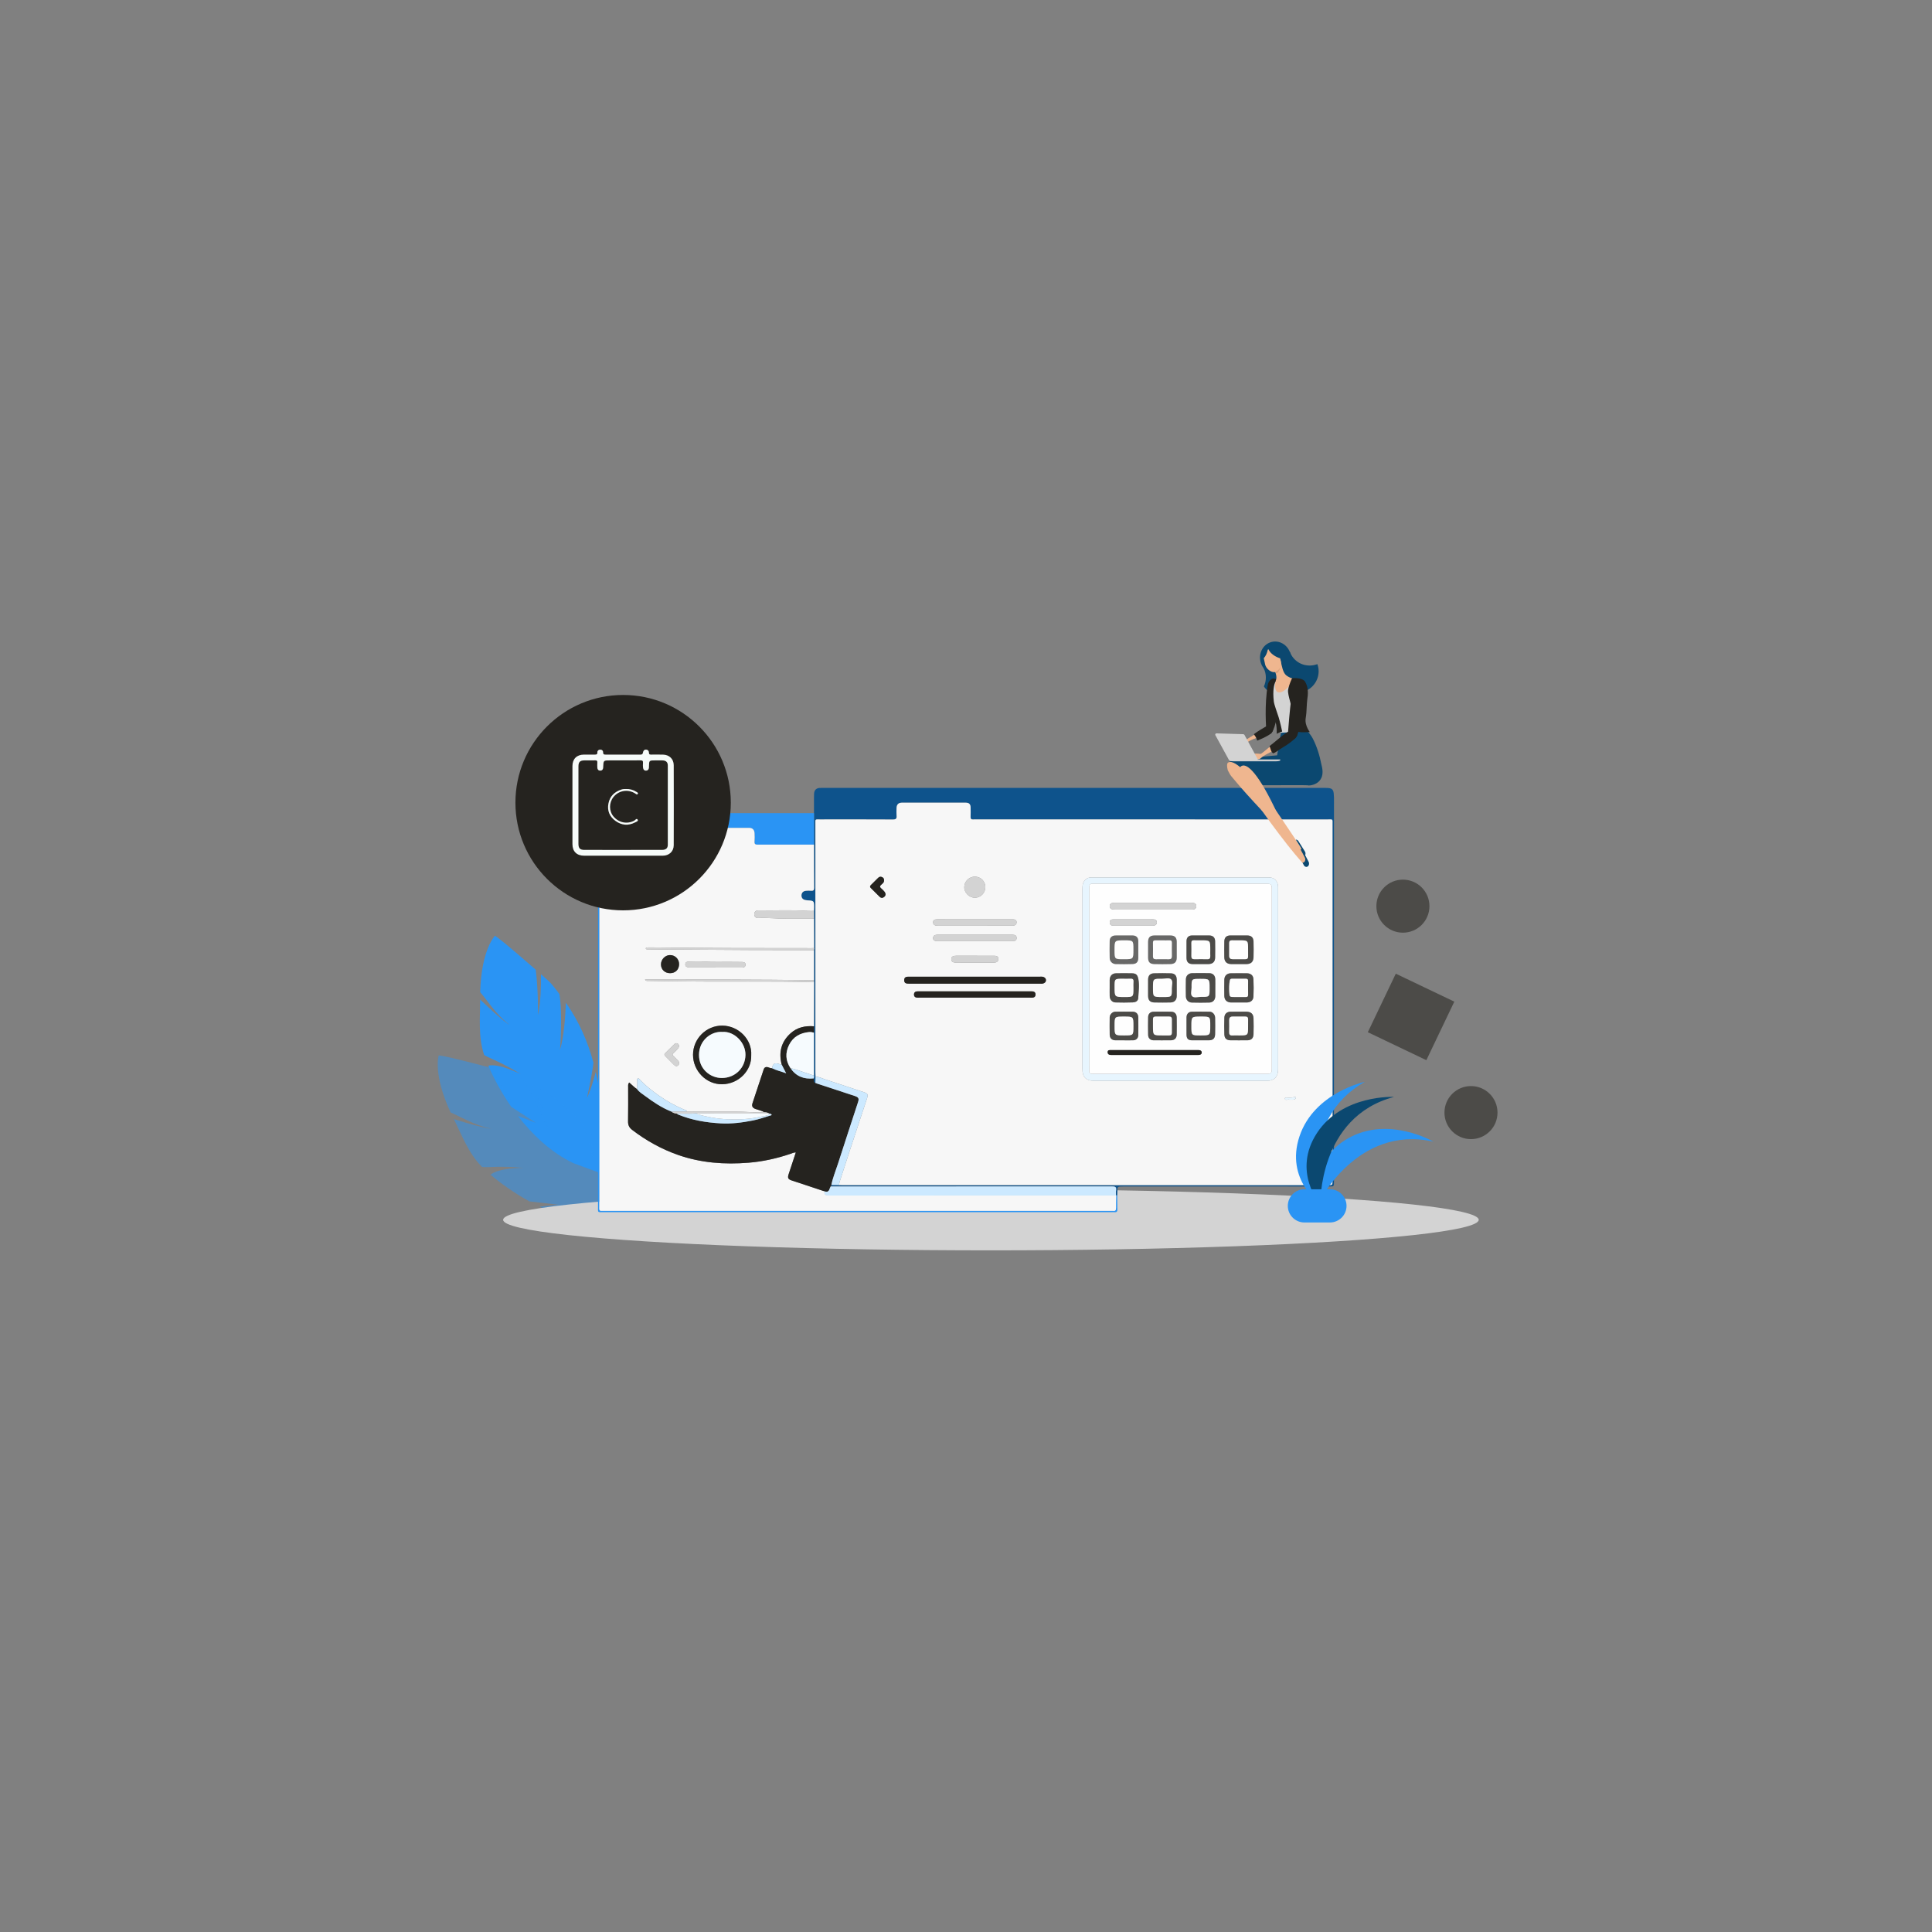 <svg xmlns="http://www.w3.org/2000/svg" xmlns:xlink="http://www.w3.org/1999/xlink" version="1.1" id="Layer_1" x="0px" y="0px" viewBox="0 0 1080 1080" enable-background="new 0 0 1080 1080" xml:space="preserve" width="1080" height="1080">
<rect x="0" y="0" width="1080" height="1080" fill="#808080" stroke="none"/>
<g xmlns="http://www.w3.org/2000/svg">
	<g>
		<path fill="#2A94F4" d="M289.544,623.859c8.076,10.468,18.422,20.356,30.951,26.352l16.54,6.076l2.182-13.547    c-1.672-15.888-3.085-30.187-6.188-43.575c-1.322,5.164-2.994,10.599-4.928,14.53c0,0,2.362-9.798,3.657-19.597    c-3.163-11.684-7.857-22.719-15.437-33.578c-0.241,6.719-0.982,18.831-3.26,26.363c0,0,1.548-19.77-0.355-31.246    c-4.679-5.97-3.516-5.073-10.309-11.059c0.07,6.901-0.161,16.409-1.65,22.817c0,0,0.207-14.105-1.286-25.35    c-4.765-4.012-16.852-14.885-22.762-18.973c0,0-7.628,7.625-8.269,31.541c4.173,4.871,8.309,11.832,16.306,18.304    c0,0-3.703-2.124-16.347-14.188c0.089,9.61-1.222,20.837,2.267,31.03c3.994,2.414,8.374,3.308,20.543,10.732    c0,0-12.298-6.268-18.241-4.754c2.889,6.688,7.189,14.865,12.847,23.014l13.655,8.843L289.544,623.859z"/>
	</g>
</g>
<g xmlns="http://www.w3.org/2000/svg" opacity="0.51">
	<g>
		<path fill="#2A94F4" d="M301.587,674.5c11.888,5.786,25.551,10.043,39.44,9.844l17.517-1.911l-4.069-13.105    c-8.561-13.488-16.184-25.667-24.917-36.28c1.112,5.214,2.031,10.825,2.046,15.206c0,0-2.24-9.826-5.437-19.179    c-8.028-9.059-17.139-16.857-28.756-23.214c2.771,6.125,7.492,17.304,8.801,25.064c0,0-7.403-18.397-14.21-27.83    c-6.846-3.267-5.405-2.981-14.151-5.323c3.131,6.151,7.151,14.77,8.666,21.172c0,0-6.086-12.726-12.422-22.135    c-6.052-1.475-21.713-5.84-28.824-6.875c0,0-3.442,10.221,6.617,31.929c5.903,2.507,12.703,6.905,22.744,9.146    c0,0-4.261-0.256-20.95-5.441c4.352,8.569,8.17,19.208,15.827,26.787c4.65,0.386,8.972-0.76,23.173,0.48    c0,0-13.803-0.147-18.452,3.852c5.561,4.707,13.049,10.119,21.74,14.903l16.163,1.85L301.587,674.5z"/>
	</g>
</g>
<rect xmlns="http://www.w3.org/2000/svg" x="771.289" y="550.34" transform="matrix(0.902 0.431 -0.431 0.902 321.748 -284.539)" opacity="0.57" fill="#25231f" width="36.27" height="36.27"/>
<circle xmlns="http://www.w3.org/2000/svg" opacity="0.57" fill="#25231f" cx="822.287" cy="621.95" r="14.829"/>
<circle xmlns="http://www.w3.org/2000/svg" opacity="0.57" fill="#25231f" cx="784.236" cy="506.546" r="14.829"/>
<ellipse xmlns="http://www.w3.org/2000/svg" fill="#D3D3D3" cx="553.936" cy="681.884" rx="272.681" ry="17.074"/>
<g xmlns="http://www.w3.org/2000/svg">
	<path fill="#0E538C" d="M455.023,454.539c0-2.859,0-5.719-0.001-8.578c0.016-0.78,0.007-1.562,0.054-2.341   c0.119-1.974,1.249-3.079,3.214-3.164c0.39-0.017,0.781-0.005,1.171-0.005c93.921,0,187.843,0,281.764,0.001   c3.515,0,4.354,0.835,4.409,4.344c0.006,0.389,0.053,0.777,0.081,1.166c-0.006,24.158-0.016,48.315-0.018,72.473   c-0.003,47.404-0.001,94.808-0.001,142.213c0,2.604-0.001,2.602-2.666,2.602c-38.418-0.001-76.836-0.002-115.255-0.002   c-3.152,0-3.15,0.001-3.167,3.239c-0.003,0.585-0.036,1.171-0.055,1.756c-0.213-0.005-0.426-0.011-0.64-0.016   c0,0-0.095,0.038-0.095,0.038c0.005-0.911-0.13-1.849,0.041-2.727c0.409-2.09-0.543-2.337-2.376-2.336   c-52.38,0.049-104.76,0.039-157.14,0.039c0.132-0.278,0.264-0.555,0.396-0.833c1.448,0.014,2.896,0.028,4.344,0.042   c0.651,0.013,1.301,0.037,1.952,0.037c90.429,0.002,180.858,0.002,271.286,0.001c2.566,0,2.567-0.002,2.567-2.681   c0-66.34,0.002-132.681-0.004-199.021c0-3.082,0.351-2.704-2.699-2.705c-65.494-0.007-130.988-0.005-196.482-0.005   c-0.521,0-1.047-0.047-1.561,0.009c-1.167,0.128-1.644-0.297-1.58-1.524c0.089-1.688,0.04-3.384,0.016-5.077   c-0.027-1.906-0.804-2.766-2.711-2.771c-11.914-0.026-23.828-0.025-35.742,0c-1.878,0.004-2.854,1.017-2.935,2.915   c-0.06,1.43-0.122,2.875,0.014,4.294c0.161,1.679-0.34,2.208-2.119,2.198c-13.541-0.081-27.083-0.051-40.624-0.039   c-2.976,0.003-2.639-0.354-2.64,2.554c-0.007,46.289-0.005,92.577,0,138.866c0,0.779,0.066,1.558,0.1,2.336   c-0.035,1.173-0.07,2.346-0.105,3.518c-1.486-0.369-0.489-1.748-1.019-2.505c0.35-0.563,0.206-1.182,0.2-1.785   c-0.001-7.928-0.002-15.855-0.004-23.783c0.006-1.194,0.012-2.389,0.018-3.583c0.019-8.219,0.038-16.439,0.057-24.658   c-0.012-0.368-0.024-0.737-0.035-1.105c0-5.602,0-11.204,0-16.806c-0.106-0.39,0.404-0.75,0.058-1.152   c-0.019-5.477-0.038-10.953-0.057-16.43c-0.011-1.445-0.023-2.891-0.034-4.336c0.021-0.584,0.058-1.167,0.061-1.751   c0.022-3.919,0.019-3.917-3.796-4.176c-0.322-0.022-0.641-0.086-0.961-0.137c-1.518-0.245-2.345-1.195-2.287-2.673   c0.062-1.59,1.102-2.433,2.661-2.55c0.904-0.068,1.824-0.082,2.725-0.001c1.24,0.112,1.698-0.29,1.686-1.611   c-0.069-8.052-0.056-16.105-0.07-24.157C455.024,466.282,455.023,460.41,455.023,454.539z"/>
	<path fill="#2A94F4" d="M455.023,454.539c0,5.871,0.001,11.743,0.001,17.614c-10.415-0.005-20.831-0.025-31.247,0.004   c-1.274,0.004-2.146-0.071-2.001-1.729c0.136-1.55,0.078-3.124,0.013-4.684c-0.077-1.834-1.125-2.955-2.949-2.961   c-11.913-0.036-23.826-0.035-35.739-0.002c-1.844,0.005-2.655,0.943-2.699,2.849c-0.035,1.496-0.115,3.004,0.02,4.489   c0.152,1.662-0.483,2.06-2.082,2.053c-13.475-0.06-26.95-0.04-40.426-0.03c-3.172,0.002-2.859-0.355-2.859,2.773   c-0.005,66.335-0.005,132.67,0.001,199.005c0,3.271-0.374,2.916,2.917,2.916c94.327,0.005,188.654,0.004,282.981,0.004   c0.456,0,0.916-0.044,1.366,0.008c1.239,0.143,1.551-0.456,1.531-1.598c-0.041-2.341,0.034-4.683,0.06-7.025   c0.213,0.005,0.427,0.011,0.64,0.016c0.015,2.604-0.015,5.209,0.065,7.812c0.036,1.189-0.371,1.693-1.568,1.565   c-0.515-0.055-1.041-0.009-1.562-0.009c-94.808,0-189.615,0.001-284.423-0.003c-3.128,0-2.767,0.287-2.767-2.876   c-0.005-66.417-0.004-132.835-0.004-199.252c0-5.779-0.004-11.558,0.002-17.338c0.003-2.476,1.055-3.568,3.521-3.579   c5.079-0.022,10.158-0.006,15.237-0.006C387.043,454.549,421.033,454.544,455.023,454.539z M343.148,466.286   c1.468-0.019,2.746-1.256,2.78-2.69c0.033-1.399-1.319-2.806-2.679-2.785c-1.347,0.021-2.708,1.403-2.71,2.751   C340.536,465.19,341.605,466.306,343.148,466.286z M361.284,463.594c-0.051-1.418-1.427-2.8-2.769-2.782   c-1.354,0.017-2.777,1.507-2.709,2.835c0.07,1.369,1.496,2.663,2.911,2.64C359.969,466.267,361.329,464.841,361.284,463.594z    M353.488,463.593c0.01-1.362-1.394-2.799-2.687-2.749c-1.547,0.059-2.449,1.14-2.475,2.866c-0.026,1.736,1.016,2.431,2.52,2.556   C352.37,466.392,353.475,465.203,353.488,463.593z"/>
	<path fill="#F7F7F7" d="M455.924,601.835c-0.035-0.779-0.101-1.558-0.101-2.336c-0.005-46.289-0.007-92.577,0-138.866   c0-2.907-0.337-2.551,2.64-2.554c13.542-0.012,27.083-0.042,40.624,0.039c1.778,0.011,2.28-0.518,2.119-2.198   c-0.136-1.419-0.074-2.864-0.014-4.294c0.08-1.898,1.057-2.911,2.935-2.915c11.914-0.026,23.828-0.026,35.742,0   c1.907,0.004,2.684,0.864,2.711,2.771c0.024,1.692,0.072,3.389-0.016,5.077c-0.064,1.227,0.413,1.652,1.58,1.524   c0.515-0.057,1.041-0.009,1.561-0.009c65.494,0,130.988-0.002,196.482,0.005c3.049,0,2.699-0.377,2.699,2.705   c0.006,66.34,0.005,132.681,0.004,199.021c0,2.679-0.001,2.681-2.567,2.681c-90.429,0-180.858,0-271.286-0.001   c-0.651,0-1.301-0.024-1.951-0.038c-0.041-0.727,0.147-1.404,0.371-2.091c1.871-5.725,3.703-11.463,5.582-17.186   c3.197-9.732,6.422-19.454,9.631-29.182c0.709-2.148,0.421-2.727-1.744-3.447c-7.261-2.414-14.522-4.831-21.792-7.217   C459.418,602.762,457.782,601.903,455.924,601.835z M714.454,547.217c0-1.237,0-2.473,0-3.71c0-15.882,0.004-31.764-0.003-47.646   c-0.001-3.147-2.013-5.357-4.89-5.357c-33.196-0.006-66.392-0.004-99.588-0.006c-0.782,0-1.474,0.111-2.212,0.528   c-2.357,1.329-2.687,3.521-2.688,5.853c-0.012,33.587-0.009,67.173-0.008,100.76c0,4.44,2.104,6.547,6.599,6.548   c32.22,0.007,64.44,0.007,96.659,0c3.906-0.001,6.131-2.274,6.131-6.198C714.455,581.064,714.454,564.14,714.454,547.217z    M545.069,545.979c-12.229,0-24.459-0.006-36.688,0.008c-1.368,0.002-2.922-0.085-2.928,1.938   c-0.006,2.026,1.546,1.895,2.917,1.955c0.195,0.009,0.39,0.001,0.585,0.001c24.134,0,48.267,0,72.401-0.001   c0.52,0,1.063,0.078,1.556-0.042c1.021-0.248,1.831-0.878,1.775-1.998c-0.05-0.995-0.806-1.607-1.763-1.819   c-0.497-0.11-1.036-0.042-1.556-0.042C569.267,545.979,557.168,545.979,545.069,545.979z M545.094,554.182   c-10.408,0-20.817,0-31.225,0.001c-0.52,0-1.051-0.047-1.557,0.043c-0.868,0.153-1.359,0.708-1.396,1.614   c-0.04,0.988,0.428,1.629,1.391,1.814c0.503,0.097,1.037,0.044,1.557,0.044c20.687,0.002,41.373,0.001,62.06,0   c0.52,0,1.053,0.052,1.557-0.043c0.964-0.182,1.433-0.822,1.396-1.809c-0.034-0.905-0.523-1.464-1.39-1.619   c-0.506-0.091-1.037-0.044-1.557-0.044C565.651,554.181,555.372,554.181,545.094,554.182z M544.893,526.088   c7.023,0,14.045-0.009,21.068,0.009c1.239,0.003,2.297-0.253,2.332-1.706c0.038-1.566-1.055-1.864-2.381-1.863   c-13.915,0.013-27.831,0.018-41.746-0.008c-1.344-0.003-2.508,0.386-2.564,1.765c-0.066,1.624,1.237,1.824,2.614,1.817   C531.108,526.069,538,526.088,544.893,526.088z M545.013,513.906c-6.966,0-13.932,0.019-20.898-0.017   c-1.315-0.007-2.524,0.205-2.513,1.721c0.01,1.42,1.134,1.857,2.478,1.855c13.867-0.015,27.734-0.013,41.601-0.002   c1.382,0.001,2.609-0.31,2.596-1.923c-0.013-1.616-1.321-1.643-2.561-1.641C558.814,513.913,551.913,513.906,545.013,513.906z    M550.816,495.927c0.014-3.234-2.524-5.825-5.759-5.878c-3.271-0.054-6.011,2.613-6.028,5.866c-0.016,3.179,2.807,5.957,6.014,5.92   C548.215,501.799,550.801,499.152,550.816,495.927z M544.915,538.08c3.514,0,7.029-0.009,10.543,0.004   c1.373,0.005,2.576-0.341,2.639-1.926c0.068-1.713-1.205-1.875-2.561-1.871c-7.029,0.018-14.057,0.025-21.086-0.006   c-1.394-0.006-2.643,0.313-2.676,1.856c-0.033,1.549,1.204,1.957,2.598,1.949C537.886,538.066,541.401,538.079,544.915,538.08z    M494.189,492.071c0.038-0.796-0.286-1.355-1.015-1.72c-0.876-0.439-1.618-0.308-2.297,0.375c-1.328,1.334-2.642,2.683-4.003,3.983   c-0.653,0.624-0.712,1.106-0.027,1.762c1.64,1.572,3.222,3.203,4.837,4.802c0.932,0.923,1.932,0.749,2.761-0.059   c0.806-0.786,0.727-1.797,0.066-2.649c-0.553-0.713-1.214-1.359-1.906-1.943c-0.845-0.714-0.856-1.277-0.019-2.028   C493.336,493.923,494.279,493.304,494.189,492.071z M720.9,614.772c1.041-0.158,2.047,0.237,2.939-0.319   c0.315-0.196,0.707-0.467,0.564-0.911c-0.157-0.487-0.646-0.406-0.98-0.276c-0.81,0.315-1.65,0.229-2.477,0.326   c-0.956,0.112-2.745-0.483-2.694,0.484C718.329,615.516,720.073,614.315,720.9,614.772z"/>
	<path fill="#F7F7F7" d="M623.914,668.225c-0.027,2.342-0.102,4.685-0.06,7.025c0.02,1.142-0.292,1.741-1.531,1.598   c-0.45-0.052-0.91-0.008-1.366-0.008c-94.327,0-188.654,0.001-282.981-0.004c-3.291,0-2.917,0.354-2.917-2.916   c-0.006-66.335-0.006-132.67-0.001-199.005c0-3.128-0.313-2.77,2.859-2.773c13.475-0.01,26.951-0.03,40.426,0.03   c1.599,0.007,2.233-0.391,2.082-2.053c-0.136-1.485-0.056-2.993-0.02-4.489c0.045-1.906,0.855-2.844,2.699-2.849   c11.913-0.033,23.826-0.033,35.739,0.002c1.824,0.005,2.872,1.127,2.949,2.961c0.065,1.56,0.123,3.134-0.013,4.684   c-0.146,1.657,0.727,1.732,2.001,1.729c10.415-0.029,20.831-0.009,31.247-0.004c0.014,8.053,0.001,16.105,0.07,24.157   c0.011,1.32-0.447,1.723-1.686,1.611c-0.902-0.082-1.821-0.068-2.725,0.001c-1.56,0.117-2.599,0.96-2.661,2.55   c-0.058,1.478,0.769,2.428,2.287,2.673c0.319,0.052,0.639,0.116,0.961,0.137c3.815,0.259,3.818,0.257,3.796,4.176   c-0.003,0.584-0.04,1.167-0.061,1.751c-1.041,0.002-2.088,0.071-3.124-0.005c-9.294-0.68-18.6-0.14-27.899-0.309   c-1.479-0.027-2.399,0.876-2.352,2.291c0.044,1.327,0.958,2.066,2.386,1.996c5.009-0.245,9.999,0.357,15.005,0.333   c5.339-0.025,10.678,0.017,16.017,0.029c0.019,5.477,0.038,10.953,0.057,16.43c-0.52,0.016-1.04,0.046-1.56,0.046   c-28.884,0.005-57.768-0.003-86.65-0.404c-1.366-0.019-2.733-0.008-4.1-0.009c-0.325,0-0.652-0.01-0.976,0.013   c-0.39,0.028-0.843,0.067-0.802,0.601c0.03,0.392,0.409,0.452,0.743,0.466c0.325,0.014,0.651,0.011,0.976,0.013   c18.861,0.122,37.722,0.264,56.583,0.358c11.909,0.06,23.819,0.048,35.728,0.068c0,5.602,0,11.204,0,16.806   c-31.411-0.4-62.822-0.399-94.516-0.395c0.622,0.997,1.193,0.762,1.664,0.774c6.302,0.153,12.607,0.153,18.909,0.253   c24.656,0.393,49.322-0.235,73.978,0.473c-0.019,8.219-0.038,16.439-0.057,24.658c-4.911-0.39-9.435,0.589-13.164,3.997   c-5.252,4.8-6.64,10.724-4.859,17.503c-0.546-0.159-1.093-0.312-1.637-0.478c-2.419-0.736-3.306-0.168-3.763,2.419   c-0.816,0.091-1.511-0.332-2.254-0.542c-1.214-0.343-2.054,0.065-2.446,1.242c-2.092,6.285-4.158,12.578-6.243,18.866   c-0.569,1.717,0.092,2.663,1.749,3.24c1.643,0.573,3.383,0.897,4.907,1.798c-5.122,0.309-10.222-0.345-15.341-0.32   c-9.342,0.044-18.684-0.058-28.026-0.099c-0.142-0.962-1.065-0.87-1.652-1.12c-4.908-2.094-9.545-4.638-13.902-7.738   c-3.703-2.635-7.293-5.379-10.45-8.664c-0.388-0.404-0.77-1.162-1.35-0.947c-0.754,0.28-0.354,1.143-0.377,1.745   c-0.054,1.428-0.018,2.86-0.019,4.29c-1.626-1.054-2.967-2.461-4.416-3.745c-0.786,0.765-0.631,1.634-0.632,2.452   c-0.008,6.439,0.074,12.88-0.05,19.317c-0.039,2.06,0.708,3.495,2.242,4.669c7.833,5.996,16.341,10.75,25.669,14.019   c12.832,4.498,26.028,5.457,39.491,4.36c7.996-0.651,15.724-2.374,23.297-4.933c0.94-0.318,1.853-0.826,3.078-0.818   c-1.377,4.17-2.715,8.158-4.008,12.161c-0.684,2.117-0.319,2.834,1.735,3.518c6.094,2.031,12.195,4.042,18.293,6.061   c-0.31,1.888,0.496,2.359,2.358,2.358c53.525-0.052,107.05-0.043,160.575-0.044L623.914,668.225z M419.932,589.863   c0.541-8.781-7.054-16.428-16.104-16.532c-9.016-0.104-16.415,7.306-16.421,16.305c-0.006,9.007,7.408,16.597,16.292,16.468   C413.134,605.968,420.268,598.208,419.932,589.863z M399.989,540.797c0,0.023,0,0.045,0,0.068c4.942,0,9.884,0.003,14.826-0.002   c1.11-0.001,1.969-0.404,1.942-1.66c-0.025-1.196-0.924-1.433-1.916-1.445c-1.431-0.016-2.861-0.01-4.292-0.039   c-5.781-0.117-11.563,0.19-17.346-0.198c-2.783-0.187-5.591-0.049-8.386,0.016c-0.881,0.02-1.679,0.38-1.742,1.471   c-0.068,1.19,0.734,1.578,1.699,1.738c0.508,0.084,1.037,0.049,1.557,0.05C390.884,540.798,395.437,540.797,399.989,540.797z    M374.577,544.013c3.033-0.004,5.073-2.091,5.036-5.151c-0.034-2.818-2.33-5.033-5.149-4.967c-2.682,0.063-4.961,2.45-4.973,5.21   C369.48,541.945,371.627,544.017,374.577,544.013z M377.956,583.138c-0.195,0.089-0.612,0.169-0.868,0.416   c-1.773,1.71-3.512,3.455-5.263,5.187c-0.727,0.719-0.288,1.262,0.256,1.806c1.559,1.558,3.117,3.118,4.664,4.688   c0.73,0.742,1.532,1.076,2.361,0.249c0.831-0.829,0.726-1.751-0.064-2.576c-0.852-0.889-1.706-1.781-2.617-2.608   c-0.643-0.583-0.588-1,0.019-1.57c0.943-0.885,1.911-1.774,2.689-2.797C380.07,584.703,379.471,583.218,377.956,583.138z"/>
	<path fill="#25231f" d="M427.304,621.742c-1.524-0.901-3.264-1.225-4.907-1.798c-1.656-0.577-2.318-1.523-1.749-3.24   c2.085-6.287,4.151-12.581,6.243-18.866c0.392-1.177,1.232-1.585,2.446-1.242c0.743,0.21,1.438,0.633,2.254,0.542   c2.395,1.242,5.024,1.772,7.87,2.832c-0.956-1.847-1.713-3.31-2.47-4.773c-1.781-6.779-0.393-12.703,4.859-17.503   c3.729-3.408,8.252-4.388,13.164-3.997c-0.006,1.194-0.012,2.389-0.018,3.583c-0.876-0.24-1.757-0.446-2.676-0.357   c-4.969,0.477-8.939,2.602-11.221,7.187c-2.213,4.445-1.992,8.835,0.802,13.019c3.105,4.6,7.52,6.245,12.898,5.719   c0.53,0.758-0.466,2.137,1.02,2.506c0.362,0.142,0.718,0.303,1.086,0.424c6.966,2.291,13.939,4.564,20.898,6.874   c2.165,0.718,2.508,1.415,1.848,3.441c-3.742,11.476-7.526,22.939-11.215,34.432c-1.267,3.948-2.903,7.785-3.696,11.882   c-0.132,0.278-0.264,0.555-0.396,0.833c-0.208,0.467-0.466,0.919-0.616,1.404c-0.469,1.512-1.417,1.911-2.843,1.306   c-6.098-2.019-12.199-4.03-18.293-6.061c-2.054-0.685-2.419-1.402-1.735-3.518c1.293-4.003,2.631-7.991,4.008-12.161   c-1.225-0.007-2.138,0.501-3.078,0.818c-7.574,2.559-15.302,4.282-23.297,4.933c-13.463,1.097-26.659,0.137-39.491-4.36   c-9.328-3.269-17.836-8.023-25.669-14.019c-1.533-1.174-2.281-2.608-2.242-4.669c0.123-6.437,0.042-12.877,0.05-19.317   c0.001-0.818-0.154-1.688,0.632-2.452c1.45,1.285,2.79,2.692,4.416,3.745c1.151,1.611,2.85,2.603,4.39,3.741   c4.622,3.415,9.367,6.649,14.767,8.763c0.863,0.813,1.96,1.008,3.073,1.16c0.262,0.183,0.502,0.422,0.79,0.54   c7.554,3.094,15.495,4.42,23.578,4.88c6.086,0.347,12.132-0.439,18.091-1.612c3.221-0.634,6.349-1.747,9.5-2.705   c0.31-0.094,1.726-0.169,0.398-1.053c-0.26-0.03-0.52-0.06-0.78-0.089C429.194,621.923,428.268,621.765,427.304,621.742z"/>
	<path fill="#CCE9FF" d="M460.886,665.949c1.425,0.605,2.374,0.206,2.843-1.306c0.15-0.485,0.408-0.938,0.616-1.404   c52.379,0.001,104.759,0.01,157.139-0.039c1.833-0.002,2.785,0.245,2.376,2.336c-0.172,0.878-0.037,1.816-0.041,2.727   c-53.525,0.001-107.05-0.007-160.575,0.044C461.382,668.309,460.576,667.837,460.886,665.949z"/>
	<path fill="#CCE9FF" d="M464.741,662.406c0.792-4.096,2.428-7.933,3.696-11.882c3.689-11.493,7.473-22.956,11.215-34.432   c0.661-2.026,0.317-2.723-1.848-3.441c-6.96-2.31-13.932-4.583-20.898-6.874c-0.369-0.121-0.724-0.282-1.086-0.424   c0.035-1.173,0.07-2.346,0.105-3.518c1.859,0.068,3.495,0.927,5.21,1.49c7.271,2.386,14.531,4.802,21.792,7.217   c2.165,0.72,2.453,1.299,1.744,3.447c-3.209,9.727-6.434,19.45-9.631,29.182c-1.88,5.722-3.711,11.46-5.582,17.186   c-0.225,0.687-0.412,1.364-0.371,2.091C467.637,662.434,466.189,662.42,464.741,662.406z"/>
	<path fill="#F6FBFE" d="M441.901,597.128c-2.794-4.184-3.014-8.574-0.802-13.019c2.282-4.585,6.252-6.709,11.221-7.187   c0.919-0.088,1.8,0.117,2.676,0.357c0.001,7.928,0.002,15.856,0.004,23.783c-0.868,0.034-1.616-0.397-2.415-0.628   C449.004,599.4,445.59,597.82,441.901,597.128z"/>
	<path fill="#D3D3D3" d="M455.038,513.546c-5.339-0.013-10.678-0.054-16.017-0.029c-5.006,0.023-9.996-0.578-15.005-0.333   c-1.428,0.07-2.342-0.669-2.386-1.996c-0.047-1.415,0.873-2.318,2.352-2.291c9.299,0.169,18.605-0.371,27.899,0.309   c1.036,0.076,2.082,0.007,3.124,0.005C455.015,510.655,455.026,512.101,455.038,513.546z"/>
	<path fill="#D3D3D3" d="M455.037,531.128c-11.909-0.02-23.819-0.009-35.728-0.068c-18.861-0.094-37.722-0.236-56.583-0.358   c-0.325-0.002-0.651,0.001-0.976-0.013c-0.334-0.015-0.713-0.074-0.743-0.466c-0.04-0.533,0.412-0.573,0.802-0.601   c0.324-0.023,0.65-0.014,0.976-0.013c1.367,0.001,2.733-0.009,4.1,0.009c28.882,0.4,57.766,0.408,86.65,0.404   c0.52,0,1.04-0.03,1.56-0.046C455.44,530.379,454.931,530.738,455.037,531.128z"/>
	<path fill="#D3D3D3" d="M455.072,549.039c-24.657-0.708-49.322-0.08-73.978-0.473c-6.302-0.1-12.607-0.1-18.909-0.253   c-0.471-0.011-1.043,0.223-1.664-0.774c31.695-0.004,63.105-0.005,94.516,0.395C455.048,548.303,455.06,548.671,455.072,549.039z"/>
	<path fill="#CCE9FF" d="M441.901,597.128c3.689,0.691,7.102,2.271,10.684,3.307c0.799,0.231,1.547,0.662,2.415,0.628   c0.006,0.604,0.15,1.223-0.201,1.785C449.421,603.374,445.006,601.728,441.901,597.128z"/>
	<path fill="#D3D3D3" d="M343.148,466.286c-1.543,0.02-2.611-1.095-2.609-2.724c0.002-1.348,1.363-2.73,2.71-2.751   c1.359-0.021,2.712,1.385,2.679,2.785C345.894,465.029,344.615,466.266,343.148,466.286z"/>
	<path fill="#D3D3D3" d="M361.284,463.594c0.045,1.247-1.314,2.673-2.567,2.693c-1.415,0.023-2.841-1.271-2.911-2.64   c-0.068-1.329,1.355-2.818,2.709-2.835C359.857,460.794,361.232,462.176,361.284,463.594z"/>
	<path fill="#D3D3D3" d="M353.488,463.593c-0.012,1.61-1.117,2.799-2.643,2.672c-1.504-0.125-2.546-0.82-2.52-2.556   c0.026-1.725,0.928-2.807,2.475-2.866C352.093,460.794,353.498,462.231,353.488,463.593z"/>
	<path fill="#E7F5FE" d="M714.454,547.217c0,16.924,0.001,33.847,0,50.771c0,3.923-2.225,6.197-6.131,6.198   c-32.22,0.007-64.439,0.007-96.659,0c-4.495-0.001-6.599-2.107-6.599-6.548c-0.002-33.587-0.005-67.173,0.008-100.76   c0.001-2.332,0.331-4.524,2.688-5.853c0.739-0.416,1.43-0.528,2.212-0.528c33.196,0.002,66.392-0.001,99.588,0.006   c2.877,0.001,4.889,2.211,4.89,5.357c0.007,15.882,0.003,31.764,0.003,47.646C714.454,544.743,714.454,545.98,714.454,547.217z    M608.965,546.57c0,16.403,0,32.807,0,49.21c0,0.586,0.037,1.176-0.017,1.757c-0.233,2.523-0.039,2.75,2.54,2.75   c32.156,0.001,64.312,0.001,96.468,0c2.622,0,2.984-0.363,2.984-3.084c0.004-33.393,0.004-66.785-0.001-100.178   c0-2.666-0.367-3.011-3.056-3.011c-32.026-0.001-64.051-0.001-96.077,0c-2.837,0-2.84,0.002-2.84,2.76   C608.965,513.373,608.965,529.971,608.965,546.57z"/>
	<path fill="#25231f" d="M545.069,545.979c12.099,0,24.199,0,36.298,0.001c0.52,0,1.059-0.069,1.556,0.042   c0.957,0.212,1.713,0.824,1.763,1.819c0.056,1.12-0.754,1.75-1.775,1.998c-0.493,0.12-1.036,0.042-1.556,0.042   c-24.134,0.001-48.267,0.001-72.401,0.001c-0.195,0-0.391,0.007-0.585-0.001c-1.37-0.061-2.923,0.071-2.917-1.955   c0.006-2.024,1.56-1.937,2.928-1.938C520.61,545.973,532.839,545.979,545.069,545.979z"/>
	<path fill="#25231f" d="M545.094,554.181c10.278,0,20.556-0.001,30.835,0.001c0.52,0,1.052-0.047,1.557,0.044   c0.868,0.155,1.357,0.714,1.39,1.619c0.037,0.988-0.433,1.627-1.396,1.809c-0.504,0.095-1.037,0.043-1.557,0.043   c-20.686,0.001-41.373,0.001-62.06,0c-0.52,0-1.054,0.052-1.557-0.044c-0.963-0.185-1.431-0.826-1.391-1.814   c0.037-0.905,0.529-1.461,1.396-1.614c0.506-0.089,1.037-0.043,1.557-0.043C524.278,554.181,534.686,554.182,545.094,554.181z"/>
	<path fill="#D3D3D3" d="M544.893,526.088c-6.893,0-13.785-0.019-20.678,0.016c-1.376,0.007-2.68-0.194-2.614-1.817   c0.056-1.379,1.22-1.768,2.564-1.765c13.915,0.026,27.831,0.021,41.746,0.008c1.326-0.001,2.419,0.296,2.381,1.863   c-0.035,1.452-1.093,1.709-2.332,1.706C558.939,526.079,551.916,526.088,544.893,526.088z"/>
	<path fill="#D3D3D3" d="M545.013,513.906c6.901,0,13.802,0.007,20.703-0.007c1.24-0.002,2.548,0.025,2.561,1.641   c0.013,1.613-1.214,1.925-2.596,1.923c-13.867-0.012-27.734-0.013-41.601,0.002c-1.344,0.001-2.468-0.436-2.478-1.855   c-0.011-1.515,1.198-1.727,2.513-1.721C531.081,513.924,538.047,513.906,545.013,513.906z"/>
	<path fill="#D3D3D3" d="M550.816,495.927c-0.014,3.225-2.601,5.872-5.773,5.909c-3.208,0.037-6.031-2.742-6.014-5.92   c0.017-3.253,2.756-5.92,6.028-5.866C548.292,490.102,550.83,492.693,550.816,495.927z"/>
	<path fill="#D3D3D3" d="M544.915,538.079c-3.514,0-7.029-0.013-10.543,0.006c-1.395,0.008-2.632-0.4-2.598-1.949   c0.033-1.543,1.283-1.862,2.676-1.856c7.028,0.031,14.057,0.024,21.086,0.006c1.355-0.003,2.629,0.159,2.561,1.871   c-0.063,1.585-1.265,1.931-2.639,1.926C551.943,538.071,548.429,538.08,544.915,538.079z"/>
	<path fill="#25231f" d="M494.189,492.07c0.091,1.233-0.853,1.852-1.602,2.524c-0.837,0.751-0.827,1.314,0.019,2.028   c0.691,0.584,1.353,1.23,1.906,1.943c0.66,0.852,0.74,1.864-0.066,2.649c-0.829,0.808-1.829,0.982-2.761,0.059   c-1.614-1.599-3.197-3.23-4.837-4.802c-0.685-0.656-0.626-1.139,0.027-1.762c1.361-1.3,2.675-2.649,4.003-3.983   c0.68-0.683,1.422-0.813,2.297-0.375C493.903,490.717,494.227,491.276,494.189,492.07z"/>
	<path fill="#E7F5FE" d="M720.9,614.772c-0.828-0.456-2.571,0.744-2.647-0.695c-0.051-0.968,1.738-0.372,2.694-0.484   c0.827-0.097,1.666-0.012,2.477-0.326c0.333-0.129,0.823-0.211,0.98,0.276c0.143,0.444-0.249,0.715-0.564,0.911   C722.947,615.009,721.941,614.614,720.9,614.772z"/>
	<path fill="#25231f" d="M419.932,589.863c0.336,8.344-6.798,16.104-16.232,16.241c-8.884,0.128-16.299-7.461-16.292-16.468   c0.006-8.999,7.405-16.409,16.421-16.305C412.878,573.436,420.473,581.082,419.932,589.863z M403.863,576.854   c-6.378-0.478-13.097,4.76-13.116,12.798c-0.019,7.971,6.305,12.983,12.819,12.949c7.375-0.038,13.009-5.597,13.148-12.846   C416.848,582.746,410.356,576.363,403.863,576.854z"/>
	<path fill="#CCE9FF" d="M375.345,621.393c-5.401-2.114-10.146-5.348-14.767-8.763c-1.54-1.138-3.239-2.131-4.39-3.741   c0-1.43-0.035-2.862,0.019-4.29c0.023-0.602-0.377-1.465,0.377-1.745c0.579-0.215,0.962,0.544,1.35,0.947   c3.157,3.285,6.746,6.029,10.45,8.664c4.356,3.099,8.994,5.644,13.902,7.738c0.587,0.25,1.51,0.159,1.652,1.121   C381.072,621.347,378.209,621.37,375.345,621.393z"/>
	<path fill="#D3D3D3" d="M399.989,540.797c-4.552,0-9.105,0.001-13.657-0.002c-0.52,0-1.049,0.035-1.557-0.05   c-0.965-0.16-1.768-0.548-1.699-1.738c0.063-1.092,0.861-1.451,1.742-1.471c2.795-0.065,5.603-0.202,8.386-0.016   c5.783,0.388,11.566,0.081,17.346,0.198c1.43,0.029,2.861,0.023,4.292,0.039c0.992,0.011,1.89,0.249,1.916,1.445   c0.027,1.256-0.832,1.659-1.942,1.66c-4.942,0.005-9.884,0.002-14.826,0.002C399.989,540.842,399.989,540.819,399.989,540.797z"/>
	<path fill="#25231f" d="M374.577,544.013c-2.95,0.004-5.097-2.068-5.085-4.908c0.011-2.76,2.29-5.147,4.973-5.21   c2.818-0.066,5.115,2.149,5.149,4.967C379.65,541.922,377.61,544.009,374.577,544.013z"/>
	<path fill="#D3D3D3" d="M375.345,621.393c2.864-0.023,5.727-0.046,8.591-0.07c9.342,0.041,18.685,0.143,28.026,0.099   c5.119-0.024,10.22,0.629,15.341,0.32c0.965,0.022,1.891,0.18,2.693,0.772c-9.827,0.004-19.654,0.028-29.481,0.001   c-3.697-0.01-7.393-0.137-11.089-0.21c-3.659,0.523-7.34,0.103-11.008,0.247C377.305,622.401,376.208,622.206,375.345,621.393z"/>
	<path fill="#D3D3D3" d="M377.956,583.138c1.515,0.08,2.114,1.565,1.179,2.795c-0.779,1.023-1.746,1.912-2.689,2.797   c-0.607,0.57-0.662,0.987-0.019,1.57c0.911,0.827,1.765,1.719,2.617,2.608c0.79,0.825,0.895,1.746,0.064,2.576   c-0.829,0.827-1.631,0.493-2.361-0.249c-1.547-1.57-3.105-3.13-4.664-4.688c-0.544-0.544-0.983-1.087-0.256-1.806   c1.751-1.732,3.49-3.478,5.263-5.187C377.344,583.307,377.761,583.228,377.956,583.138z"/>
	<path fill="#CCE9FF" d="M436.992,595.197c0.757,1.463,1.514,2.926,2.47,4.773c-2.846-1.061-5.475-1.59-7.87-2.832   c0.457-2.586,1.344-3.155,3.763-2.419C435.899,594.885,436.446,595.038,436.992,595.197z"/>
	<path fill="#CCE9FF" d="M378.418,622.553c3.668-0.145,7.349,0.276,11.008-0.249c0.146,0.194,0.257,0.514,0.444,0.567   c5.412,1.521,10.928,2.531,16.539,2.776c5.943,0.26,11.891,0.053,17.738-1.181c2.24-0.473,4.608-0.578,6.63-1.863   c1.328,0.884-0.088,0.959-0.398,1.053c-3.152,0.957-6.28,2.071-9.5,2.705c-5.959,1.173-12.005,1.959-18.091,1.612   c-8.083-0.461-16.024-1.787-23.578-4.88C378.919,622.975,378.68,622.736,378.418,622.553z"/>
	<path fill="#F6FBFE" d="M430.776,622.603c-2.021,1.284-4.389,1.39-6.63,1.863c-5.847,1.234-11.795,1.44-17.738,1.181   c-5.611-0.245-11.127-1.255-16.539-2.776c-0.186-0.052-0.298-0.373-0.444-0.567c3.697,0.075,7.393,0.201,11.09,0.211   c9.827,0.026,19.654,0.003,29.481-0.001C430.256,622.544,430.516,622.573,430.776,622.603z"/>
	<path fill="#FEFEFE" d="M608.965,546.57c0-16.599,0-33.197,0-49.796c0-2.758,0.003-2.76,2.84-2.76c32.026,0,64.051-0.001,96.077,0   c2.69,0,3.056,0.345,3.056,3.011c0.005,33.393,0.004,66.785,0.001,100.178c0,2.722-0.362,3.084-2.984,3.084   c-32.156,0.001-64.312,0.001-96.468,0c-2.579,0-2.773-0.227-2.54-2.75c0.054-0.581,0.017-1.171,0.017-1.757   C608.965,579.377,608.965,562.973,608.965,546.57z M644.717,508.434c6.967,0,13.935,0.001,20.902-0.001   c0.521,0,1.05,0.041,1.56-0.04c0.947-0.15,1.492-0.723,1.56-1.711c0.068-0.994-0.403-1.647-1.33-1.89   c-0.555-0.145-1.158-0.138-1.74-0.138c-14.065-0.007-28.13-0.007-42.195-0.001c-0.582,0-1.18,0-1.742,0.126   c-0.833,0.187-1.361,0.708-1.41,1.633c-0.053,1.01,0.461,1.636,1.365,1.873c0.615,0.161,1.287,0.142,1.933,0.143   C630.652,508.437,637.685,508.433,644.717,508.434z M679.359,552.224c0-1.628,0.043-3.257-0.011-4.883   c-0.067-2.013-1.313-3.296-3.324-3.333c-3.189-0.059-6.381-0.056-9.57-0.003c-2.053,0.034-3.488,1.389-3.537,3.407   c-0.077,3.188-0.068,6.381-0.004,9.57c0.039,1.935,1.398,3.398,3.295,3.452c3.253,0.094,6.512,0.094,9.765,0.005   c2.068-0.056,3.331-1.464,3.38-3.528C679.39,555.35,679.36,553.786,679.359,552.224z M692.614,560.403c1.366,0,2.732,0,4.098,0   c0.065,0,0.13,0.001,0.195,0c2.225-0.052,3.679-1.172,3.781-3.356c0.152-3.244,0.158-6.508-0.012-9.751   c-0.11-2.096-1.559-3.213-3.683-3.234c-2.992-0.031-5.985-0.041-8.976,0.004c-2.144,0.032-3.568,1.406-3.611,3.533   c-0.062,3.056-0.055,6.115-0.004,9.171c0.037,2.224,1.466,3.578,3.724,3.627C689.621,560.43,691.118,560.403,692.614,560.403z    M620.316,552.091c0,1.627-0.047,3.257,0.012,4.882c0.066,1.813,1.382,3.339,3.137,3.394c3.252,0.101,6.512,0.117,9.762-0.018   c1.452-0.06,2.96-0.646,3.054-2.432c0.184-3.486,0.748-6.96,0.091-10.478c-0.454-2.429-1.193-3.326-3.651-3.371   c-2.928-0.053-5.859-0.048-8.788-0.001c-2.23,0.036-3.567,1.45-3.614,3.728C620.29,549.226,620.314,550.659,620.316,552.091z    M641.787,552.231c0,1.497-0.011,2.995,0.002,4.492c0.021,2.437,1.103,3.611,3.556,3.664c2.993,0.065,5.99,0.068,8.983-0.002   c2.203-0.051,3.459-1.406,3.473-3.59c0.019-3.059,0.022-6.119-0.001-9.179c-0.017-2.237-1.069-3.459-3.284-3.531   c-3.121-0.102-6.25-0.092-9.372-0.006c-2.231,0.062-3.318,1.271-3.351,3.465C641.768,549.106,641.787,550.669,641.787,552.231z    M692.476,522.913c-1.559,0-3.119-0.012-4.678,0.003c-2.191,0.022-3.361,1.122-3.397,3.319c-0.049,2.988-0.044,5.978-0.003,8.967   c0.033,2.352,1.427,3.699,3.813,3.723c2.859,0.029,5.718,0.022,8.577,0.003c2.504-0.017,3.875-1.281,3.944-3.805   c0.08-2.922,0.082-5.849-0.002-8.771c-0.067-2.333-1.263-3.407-3.575-3.434C695.595,522.898,694.036,522.913,692.476,522.913z    M692.544,581.545c1.56,0,3.12,0.019,4.679-0.005c2.201-0.033,3.424-1.097,3.5-3.314c0.102-2.986,0.097-5.98,0.004-8.967   c-0.077-2.495-1.473-3.718-4.012-3.73c-2.924-0.014-5.849-0.019-8.773,0.003c-2.08,0.016-3.462,1.238-3.524,3.325   c-0.093,3.117-0.1,6.24,0,9.356c0.075,2.345,1.228,3.305,3.642,3.328C689.555,581.557,691.049,581.545,692.544,581.545z    M645.316,587.001c-8.129,0-16.258,0-24.388,0c-0.797,0-1.693-0.041-1.749,1.053c-0.057,1.117,0.656,1.622,1.717,1.673   c0.389,0.019,0.78,0.007,1.17,0.007c15.608,0,31.216,0,46.824-0.001c0.52,0,1.05,0.045,1.557-0.039   c0.767-0.128,1.383-0.567,1.335-1.406c-0.041-0.715-0.604-1.141-1.302-1.246c-0.51-0.077-1.038-0.041-1.558-0.041   C661.054,586.999,653.185,587,645.316,587.001z M649.582,581.544c1.625,0,3.251,0.027,4.876-0.007   c2.124-0.044,3.302-1.145,3.334-3.215c0.049-3.185,0.047-6.371,0-9.556c-0.03-2.005-1.169-3.189-3.13-3.222   c-3.25-0.055-6.501-0.056-9.751,0c-1.884,0.032-3.07,1.188-3.104,3.043c-0.061,3.314-0.065,6.632,0.002,9.946   c0.038,1.853,1.264,2.974,3.093,3.007C646.461,581.567,648.022,581.545,649.582,581.544z M628.225,581.542   c1.755,0,3.512,0.039,5.266-0.012c1.626-0.047,2.802-1.208,2.824-2.836c0.044-3.315,0.046-6.632,0.002-9.947   c-0.026-1.988-1.176-3.172-3.142-3.204c-3.25-0.054-6.502-0.049-9.752,0.001c-1.584,0.025-3.073,1.545-3.096,3.147   c-0.046,3.25-0.059,6.502,0.004,9.752c0.038,1.956,1.258,3.068,3.213,3.096C625.105,581.562,626.665,581.544,628.225,581.542z    M663.261,573.555c0,1.625-0.023,3.251,0.006,4.876c0.039,2.19,0.904,3.082,3.077,3.105c3.12,0.033,6.242,0.027,9.362,0.003   c2.373-0.018,3.488-1.035,3.551-3.421c0.08-3.054,0.064-6.112,0.004-9.167c-0.037-1.856-1.415-3.378-3.077-3.406   c-3.315-0.055-6.633-0.068-9.947,0.006c-1.834,0.041-2.944,1.295-2.97,3.128C663.244,570.304,663.262,571.929,663.261,573.555z    M663.261,530.904c0,1.559-0.012,3.118,0.003,4.677c0.02,2.157,1.149,3.313,3.358,3.341c2.987,0.038,5.976,0.039,8.964-0.001   c2.319-0.031,3.644-1.316,3.681-3.602c0.049-3.052,0.048-6.106-0.001-9.158c-0.033-2.076-1.207-3.211-3.311-3.236   c-3.182-0.037-6.366-0.03-9.548-0.004c-1.993,0.016-3.107,1.134-3.14,3.112C663.239,527.655,663.261,529.28,663.261,530.904z    M628.507,522.927c-1.691,0-3.384-0.043-5.074,0.011c-1.895,0.061-3.077,1.171-3.114,3.034c-0.063,3.186-0.066,6.376,0.001,9.562   c0.039,1.874,1.496,3.345,3.364,3.387c3.121,0.07,6.247,0.099,9.366-0.011c2.294-0.08,3.246-1.196,3.262-3.494   c0.022-3.122,0.021-6.245-0.001-9.367c-0.014-1.977-1.142-3.092-3.121-3.118C631.63,522.91,630.068,522.926,628.507,522.927z    M657.805,531.066c0-1.562,0.021-3.124-0.005-4.686c-0.038-2.333-1.141-3.428-3.503-3.448c-2.993-0.024-5.987-0.024-8.981,0   c-2.439,0.019-3.511,1.127-3.526,3.62c-0.017,2.928-0.018,5.857,0,8.786c0.015,2.407,0.986,3.511,3.383,3.581   c3.056,0.09,6.118,0.082,9.175,0.004c2.338-0.06,3.426-1.26,3.453-3.562C657.819,533.929,657.806,532.497,657.805,531.066z    M633.584,513.907c-3.71,0-7.42,0.015-11.129-0.008c-1.223-0.008-2.09,0.424-2.108,1.731c-0.017,1.294,0.835,1.822,2.048,1.823   c7.354,0.004,14.709,0.004,22.063,0.001c1.277,0,2.264-0.572,2.232-1.897c-0.034-1.386-1.098-1.686-2.368-1.668   C640.743,513.939,637.163,513.905,633.584,513.907z"/>
	<path fill="#F6FBFE" d="M403.863,576.854c6.493-0.491,12.985,5.892,12.85,12.902c-0.139,7.249-5.773,12.808-13.148,12.846   c-6.513,0.034-12.838-4.978-12.819-12.949C390.766,581.614,397.484,576.376,403.863,576.854z"/>
	<path fill="#D3D3D3" d="M644.717,508.434c-7.032,0-14.065,0.003-21.097-0.006c-0.646-0.001-1.318,0.018-1.933-0.143   c-0.904-0.237-1.418-0.863-1.365-1.873c0.049-0.925,0.577-1.446,1.41-1.633c0.562-0.126,1.16-0.126,1.742-0.126   c14.065-0.006,28.13-0.006,42.195,0.001c0.582,0,1.185-0.007,1.74,0.138c0.927,0.242,1.397,0.895,1.33,1.89   c-0.067,0.988-0.613,1.561-1.56,1.711c-0.509,0.081-1.039,0.04-1.56,0.04C658.652,508.434,651.685,508.434,644.717,508.434z"/>
	<path opacity="0.57" fill="#25231f" d="M679.36,552.224c0,1.563,0.03,3.126-0.007,4.688c-0.049,2.064-1.312,3.472-3.38,3.528   c-3.253,0.089-6.512,0.089-9.765-0.005c-1.897-0.055-3.256-1.517-3.295-3.452c-0.064-3.189-0.073-6.382,0.004-9.57   c0.049-2.018,1.484-3.373,3.537-3.407c3.189-0.052,6.381-0.055,9.57,0.003c2.011,0.037,3.256,1.32,3.324,3.333   C679.403,548.967,679.359,550.596,679.36,552.224z M676.177,552.405c0-5.22,0-5.22-5.27-5.22c-4.829,0-4.86,0-4.812,4.863   c0.016,1.666-0.732,3.808,0.349,4.872c1.077,1.06,3.213,0.323,4.882,0.339C676.177,557.302,676.177,557.274,676.177,552.405z"/>
	<path opacity="0.57" fill="#25231f" d="M692.614,560.403c-1.496,0-2.993,0.026-4.488-0.006c-2.259-0.049-3.687-1.403-3.724-3.627   c-0.051-3.056-0.058-6.115,0.004-9.171c0.043-2.127,1.467-3.501,3.611-3.533c2.991-0.045,5.984-0.034,8.976-0.004   c2.124,0.022,3.573,1.138,3.683,3.234c0.17,3.243,0.164,6.506,0.012,9.751c-0.102,2.184-1.557,3.304-3.781,3.356   c-0.065,0.002-0.13,0-0.195,0C695.346,560.403,693.98,560.403,692.614,560.403z M692.578,557.336c1.236,0,2.474-0.032,3.709,0.01   c0.97,0.034,1.429-0.297,1.411-1.339c-0.044-2.537-0.033-5.075-0.006-7.613c0.01-0.906-0.348-1.289-1.265-1.279   c-2.602,0.027-5.206,0.021-7.808,0.004c-0.826-0.005-1.056,0.39-1.191,1.17c-0.358,2.067-0.396,4.144-0.276,6.214   c0.165,2.838,0.226,2.834,3.084,2.834C691.016,557.337,691.797,557.338,692.578,557.336z"/>
	<path opacity="0.57" fill="#25231f" d="M620.315,552.091c-0.001-1.432-0.025-2.865,0.005-4.296   c0.047-2.278,1.384-3.691,3.614-3.728c2.929-0.048,5.859-0.052,8.788,0.001c2.458,0.044,3.197,0.941,3.651,3.371   c0.657,3.517,0.093,6.992-0.091,10.478c-0.094,1.786-1.602,2.371-3.054,2.432c-3.249,0.135-6.51,0.119-9.762,0.018   c-1.755-0.055-3.071-1.58-3.137-3.394C620.269,555.348,620.316,553.719,620.315,552.091z M633.597,552.339   c0-1.169-0.081-2.346,0.021-3.506c0.125-1.422-0.495-1.818-1.81-1.733c-1.359,0.088-2.727,0.019-4.092,0.019   c-4.666,0-4.666,0-4.666,4.609c0,5.609,0,5.609,5.615,5.609C633.597,557.337,633.597,557.337,633.597,552.339z"/>
	<path opacity="0.57" fill="#25231f" d="M641.787,552.231c0-1.562-0.019-3.125,0.005-4.687c0.033-2.193,1.121-3.403,3.351-3.465   c3.122-0.086,6.251-0.095,9.372,0.006c2.214,0.072,3.267,1.294,3.284,3.531c0.023,3.059,0.02,6.119,0.001,9.179   c-0.014,2.184-1.27,3.539-3.473,3.59c-2.993,0.07-5.99,0.067-8.983,0.002c-2.453-0.053-3.534-1.227-3.556-3.664   C641.777,555.225,641.787,553.728,641.787,552.231z M649.716,557.337c0.195,0,0.39,0,0.585,0c4.769,0,4.809,0,4.748-4.784   c-0.022-1.729,0.783-3.943-0.382-5.063c-1.149-1.106-3.35-0.335-5.086-0.352c-5.06-0.051-5.06-0.018-5.06,5.06   C644.522,557.337,644.522,557.337,649.716,557.337z"/>
	<path opacity="0.57" fill="#25231f" d="M692.476,522.913c1.56,0,3.119-0.015,4.678,0.004c2.313,0.027,3.508,1.101,3.575,3.434   c0.084,2.922,0.082,5.849,0.002,8.771c-0.069,2.523-1.44,3.788-3.944,3.805c-2.859,0.019-5.718,0.026-8.577-0.003   c-2.386-0.024-3.78-1.371-3.813-3.723c-0.042-2.988-0.046-5.978,0.003-8.967c0.036-2.197,1.206-3.297,3.397-3.319   C689.357,522.9,690.917,522.913,692.476,522.913z M692.577,525.649c-1.299,0-2.598,0.022-3.896-0.007   c-1.046-0.024-1.57,0.406-1.562,1.489c0.018,2.403,0.009,4.806,0.004,7.209c-0.003,1.309,0.672,1.869,1.945,1.86   c2.338-0.017,4.676-0.03,7.014,0.004c1.168,0.017,1.647-0.495,1.612-1.644c-0.04-1.298-0.008-2.597-0.008-3.896   C697.686,525.647,697.686,525.647,692.577,525.649z"/>
	<path opacity="0.57" fill="#25231f" d="M692.544,581.545c-1.495,0-2.99,0.012-4.484-0.003c-2.414-0.024-3.567-0.984-3.642-3.328   c-0.1-3.116-0.092-6.24,0-9.356c0.062-2.087,1.444-3.309,3.524-3.325c2.924-0.022,5.849-0.016,8.773-0.003   c2.539,0.012,3.935,1.234,4.012,3.73c0.092,2.987,0.098,5.981-0.004,8.967c-0.076,2.217-1.298,3.281-3.5,3.314   C695.664,581.564,694.104,581.545,692.544,581.545z M697.684,573.761c0-1.299-0.034-2.599,0.01-3.896   c0.04-1.175-0.491-1.63-1.638-1.613c-2.337,0.035-4.676,0.023-7.013,0.006c-1.425-0.01-1.948,0.734-1.929,2.081   c0.032,2.208,0.052,4.417-0.008,6.623c-0.035,1.309,0.412,1.94,1.795,1.862c1.23-0.07,2.467-0.013,3.701-0.013   C697.686,578.811,697.686,578.811,697.684,573.761z"/>
	<path fill="#25231f" d="M645.316,587c7.869,0,15.738-0.001,23.607,0.001c0.52,0,1.048-0.036,1.558,0.041   c0.699,0.105,1.261,0.531,1.302,1.246c0.048,0.839-0.568,1.278-1.335,1.406c-0.507,0.085-1.037,0.039-1.557,0.039   c-15.608,0.001-31.216,0.001-46.824,0.001c-0.39,0-0.781,0.012-1.17-0.007c-1.061-0.052-1.774-0.556-1.717-1.673   c0.056-1.093,0.952-1.053,1.749-1.053C629.057,587.001,637.187,587.001,645.316,587z"/>
	<path opacity="0.57" fill="#25231f" d="M649.582,581.544c-1.56,0-3.121,0.022-4.681-0.005c-1.828-0.033-3.055-1.154-3.093-3.007   c-0.067-3.314-0.063-6.631-0.002-9.946c0.034-1.855,1.221-3.011,3.104-3.043c3.25-0.055,6.501-0.055,9.751,0   c1.96,0.033,3.1,1.218,3.13,3.222c0.047,3.185,0.049,6.371,0,9.556c-0.032,2.07-1.21,3.171-3.334,3.215   C652.833,581.571,651.208,581.544,649.582,581.544z M649.793,578.808c1.233,0,2.467-0.022,3.699,0.007   c1.028,0.024,1.589-0.359,1.581-1.462c-0.02-2.531-0.022-5.063,0.004-7.594c0.011-1.083-0.49-1.511-1.54-1.502   c-2.531,0.023-5.063,0.015-7.594,0.006c-0.966-0.004-1.434,0.435-1.421,1.416c0.017,1.298,0,2.596,0,3.894   C644.522,578.812,644.522,578.812,649.793,578.808z"/>
	<path opacity="0.57" fill="#25231f" d="M628.225,581.543c-1.56,0.001-3.121,0.019-4.681-0.004c-1.955-0.028-3.175-1.14-3.213-3.096   c-0.063-3.25-0.05-6.502-0.004-9.752c0.023-1.602,1.512-3.122,3.096-3.147c3.25-0.05,6.502-0.055,9.752-0.001   c1.965,0.032,3.115,1.216,3.142,3.204c0.044,3.315,0.042,6.632-0.002,9.947c-0.022,1.629-1.198,2.789-2.824,2.836   C631.737,581.582,629.981,581.542,628.225,581.543z M628.389,578.811c5.208,0,5.208,0,5.208-5.106c0-5.444,0-5.444-5.378-5.444   c-5.17,0-5.17,0-5.17,5.263C623.049,578.811,623.049,578.811,628.389,578.811z"/>
	<path opacity="0.57" fill="#25231f" d="M663.262,573.555c0-1.625-0.018-3.251,0.005-4.876c0.026-1.832,1.136-3.087,2.97-3.128   c3.314-0.074,6.632-0.06,9.947-0.006c1.662,0.028,3.04,1.549,3.077,3.406c0.06,3.055,0.076,6.113-0.004,9.167   c-0.063,2.386-1.177,3.403-3.551,3.421c-3.121,0.024-6.242,0.03-9.362-0.003c-2.174-0.023-3.039-0.915-3.077-3.105   C663.238,576.806,663.261,575.18,663.262,573.555z M671.136,578.811c5.407,0,5.407,0,5.407-5.419c0-5.131,0-5.131-5.107-5.131   c-5.442,0-5.442,0-5.442,5.379C665.996,578.811,665.996,578.811,671.136,578.811z"/>
	<path opacity="0.57" fill="#25231f" d="M663.261,530.904c0-1.624-0.021-3.248,0.006-4.872c0.033-1.978,1.147-3.096,3.14-3.112   c3.183-0.025,6.366-0.033,9.548,0.004c2.104,0.025,3.278,1.159,3.311,3.236c0.049,3.052,0.05,6.106,0.001,9.158   c-0.037,2.286-1.362,3.571-3.681,3.602c-2.987,0.04-5.976,0.039-8.964,0.001c-2.209-0.028-3.338-1.184-3.358-3.341   C663.249,534.021,663.261,532.462,663.261,530.904z M671.188,525.648c-1.233,0-2.468,0.043-3.699-0.013   c-1.059-0.049-1.534,0.307-1.509,1.436c0.055,2.465,0.054,4.933,0.001,7.398c-0.027,1.245,0.447,1.767,1.709,1.741   c2.4-0.05,4.803-0.051,7.203,0c1.305,0.028,1.714-0.587,1.661-1.788c-0.052-1.166-0.011-2.336-0.011-3.504   C676.544,525.647,676.544,525.647,671.188,525.648z"/>
	<path opacity="0.26" fill="#25231f" d="M628.507,522.927c1.561,0,3.123-0.017,4.684,0.004c1.98,0.027,3.107,1.141,3.121,3.118   c0.022,3.122,0.023,6.245,0.001,9.367c-0.016,2.298-0.968,3.414-3.262,3.494c-3.119,0.109-6.245,0.081-9.366,0.011   c-1.868-0.042-3.324-1.513-3.364-3.387c-0.067-3.186-0.065-6.376-0.001-9.562c0.037-1.862,1.219-2.973,3.114-3.034   C625.123,522.885,626.816,522.927,628.507,522.927z M628.445,525.661c-5.411,0-5.411,0-5.411,5.416c0,5.133,0,5.133,5.111,5.133   c5.438,0,5.438,0,5.438-5.389C633.584,525.661,633.584,525.661,628.445,525.661z"/>
	<path opacity="0.26" fill="#25231f" d="M657.806,531.066c0,1.432,0.013,2.864-0.003,4.295c-0.026,2.302-1.115,3.502-3.453,3.562   c-3.057,0.079-6.119,0.086-9.175-0.004c-2.398-0.07-3.369-1.174-3.383-3.581c-0.018-2.929-0.018-5.857,0-8.786   c0.015-2.493,1.087-3.601,3.526-3.62c2.993-0.024,5.987-0.024,8.981,0c2.362,0.019,3.465,1.115,3.503,3.448   C657.826,527.941,657.805,529.504,657.806,531.066z M649.828,525.662c-1.301,0-2.603,0.033-3.903-0.011   c-0.963-0.032-1.434,0.276-1.415,1.328c0.045,2.536,0.037,5.075,0.004,7.612c-0.016,1.165,0.487,1.643,1.641,1.627   c2.407-0.034,4.815-0.043,7.221,0.004c1.273,0.025,1.732-0.531,1.708-1.763c-0.047-2.471-0.041-4.945-0.002-7.416   c0.016-0.985-0.319-1.435-1.351-1.392C652.432,525.704,651.129,525.663,649.828,525.662z"/>
	<path fill="#D3D3D3" d="M633.584,513.906c3.58-0.001,7.16,0.033,10.738-0.018c1.27-0.018,2.335,0.282,2.368,1.668   c0.032,1.325-0.955,1.897-2.232,1.897c-7.354,0.003-14.709,0.003-22.063-0.001c-1.214-0.001-2.066-0.529-2.048-1.823   c0.017-1.307,0.885-1.738,2.108-1.731C626.164,513.921,629.874,513.907,633.584,513.906z"/>
	<path fill="#FEFEFE" d="M676.177,552.405c0,4.869,0,4.898-4.851,4.853c-1.668-0.015-3.805,0.721-4.882-0.339   c-1.081-1.064-0.333-3.206-0.349-4.872c-0.048-4.863-0.017-4.863,4.812-4.863C676.177,547.185,676.177,547.185,676.177,552.405z"/>
	<path fill="#FEFEFE" d="M692.578,557.337c-0.781,0.001-1.562,0.001-2.343,0.001c-2.859,0-2.92,0.004-3.084-2.834   c-0.12-2.071-0.082-4.147,0.276-6.214c0.135-0.781,0.365-1.176,1.191-1.17c2.603,0.017,5.206,0.024,7.808-0.004   c0.917-0.01,1.275,0.373,1.265,1.279c-0.027,2.537-0.038,5.076,0.006,7.613c0.018,1.042-0.442,1.373-1.411,1.339   C695.051,557.304,693.814,557.336,692.578,557.337z"/>
	<path fill="#FEFEFE" d="M633.597,552.339c0,4.998,0,4.998-4.933,4.998c-5.615,0-5.615,0-5.615-5.609c0-4.609,0-4.609,4.666-4.609   c1.364,0,2.733,0.068,4.092-0.019c1.315-0.085,1.935,0.311,1.81,1.733C633.516,549.993,633.597,551.17,633.597,552.339z"/>
	<path fill="#FEFEFE" d="M649.716,557.337c-5.194,0-5.194,0-5.194-5.14c0-5.078,0-5.111,5.06-5.06   c1.735,0.017,3.936-0.754,5.086,0.352c1.164,1.12,0.359,3.334,0.382,5.063c0.061,4.784,0.021,4.785-4.748,4.784   C650.107,557.337,649.911,557.337,649.716,557.337z"/>
	<path fill="#FEFEFE" d="M692.577,525.648c5.108-0.001,5.108-0.001,5.108,5.016c0,1.299-0.032,2.599,0.008,3.896   c0.036,1.149-0.443,1.661-1.612,1.644c-2.337-0.035-4.676-0.021-7.014-0.004c-1.273,0.009-1.948-0.551-1.945-1.86   c0.005-2.403,0.014-4.806-0.004-7.209c-0.008-1.083,0.516-1.513,1.562-1.489C689.979,525.672,691.279,525.649,692.577,525.648z"/>
	<path fill="#FEFEFE" d="M697.685,573.761c0.001,5.05,0.001,5.05-5.083,5.05c-1.234,0-2.471-0.056-3.701,0.013   c-1.384,0.078-1.831-0.553-1.795-1.862c0.06-2.206,0.04-4.416,0.008-6.623c-0.019-1.346,0.504-2.091,1.929-2.081   c2.338,0.016,4.676,0.029,7.013-0.006c1.146-0.017,1.677,0.438,1.638,1.613C697.651,571.163,697.684,572.463,697.685,573.761z"/>
	<path fill="#FEFEFE" d="M649.793,578.81c-5.271,0.002-5.271,0.002-5.271-5.237c0-1.298,0.017-2.596,0-3.894   c-0.013-0.98,0.454-1.419,1.421-1.416c2.531,0.01,5.063,0.018,7.594-0.006c1.05-0.01,1.551,0.419,1.54,1.502   c-0.026,2.531-0.023,5.063-0.004,7.594c0.009,1.104-0.553,1.487-1.581,1.462C652.26,578.786,651.026,578.808,649.793,578.81z"/>
	<path fill="#FEFEFE" d="M628.389,578.811c-5.34,0-5.34,0-5.34-5.287c0-5.263,0-5.263,5.17-5.263c5.378,0,5.378,0,5.378,5.444   C633.597,578.811,633.597,578.811,628.389,578.811z"/>
	<path fill="#FEFEFE" d="M671.136,578.811c-5.141,0-5.141,0-5.141-5.171c0-5.379,0-5.379,5.442-5.379c5.107,0,5.107,0,5.107,5.131   C676.544,578.811,676.544,578.811,671.136,578.811z"/>
	<path fill="#FEFEFE" d="M671.188,525.647c5.356-0.001,5.356-0.001,5.356,5.27c0,1.168-0.041,2.338,0.011,3.504   c0.053,1.202-0.356,1.816-1.661,1.788c-2.4-0.051-4.803-0.05-7.203,0c-1.262,0.026-1.736-0.496-1.709-1.741   c0.053-2.465,0.054-4.933-0.001-7.398c-0.025-1.129,0.45-1.484,1.509-1.436C668.72,525.691,669.955,525.648,671.188,525.647z"/>
	<path fill="#FEFEFE" d="M628.445,525.661c5.138,0,5.138,0,5.138,5.16c0,5.389,0,5.389-5.438,5.389c-5.111,0-5.111,0-5.111-5.133   C623.035,525.661,623.035,525.661,628.445,525.661z"/>
	<path fill="#FEFEFE" d="M649.828,525.663c1.301,0,2.604,0.041,3.903-0.013c1.032-0.043,1.367,0.407,1.351,1.392   c-0.039,2.472-0.046,4.945,0.002,7.416c0.023,1.232-0.435,1.788-1.708,1.763c-2.406-0.047-4.814-0.037-7.221-0.004   c-1.154,0.016-1.656-0.462-1.641-1.627c0.034-2.537,0.042-5.075-0.004-7.612c-0.019-1.052,0.452-1.36,1.415-1.328   C647.225,525.695,648.527,525.662,649.828,525.663z"/>
</g>
<circle xmlns="http://www.w3.org/2000/svg" fill="#25231f" cx="348.325" cy="448.692" r="60.2"/>
<g xmlns="http://www.w3.org/2000/svg">
	<path fill="#F6FBF9" d="M348.354,478.346c-7.276,0.001-14.552,0.007-21.829-0.002c-4.086-0.005-6.52-2.376-6.525-6.434   c-0.017-14.552-0.018-29.105,0-43.657c0.005-4.001,2.392-6.379,6.371-6.43c2.009-0.026,4.018-0.025,6.027,0.002   c0.889,0.012,1.581,0.007,1.531-1.241c-0.037-0.921,0.635-1.523,1.565-1.547c1.025-0.026,1.672,0.613,1.666,1.612   c-0.006,1.111,0.57,1.184,1.438,1.181c6.462-0.022,12.923-0.025,19.385,0.003c0.842,0.004,1.31-0.203,1.431-1.102   c0.137-1.02,0.696-1.767,1.818-1.684c1.014,0.075,1.557,0.791,1.55,1.771c-0.007,0.964,0.533,1.009,1.254,1.005   c2.226-0.015,4.454-0.04,6.678,0.018c3.419,0.088,5.896,2.449,5.908,5.871c0.05,14.932,0.053,29.865-0.002,44.797   c-0.013,3.465-2.596,5.823-6.113,5.832C363.124,478.359,355.739,478.345,348.354,478.346z M323.352,450.108   c0,7.218-0.005,14.436,0.003,21.654c0.002,2.434,0.894,3.33,3.339,3.335c5.264,0.012,10.529,0.003,15.793,0.003   c9.172,0,18.344,0.005,27.516-0.004c2.237-0.002,3.297-0.897,3.299-2.881c0.017-14.762,0.017-29.524,0-44.286   c-0.002-1.823-0.967-2.769-2.833-2.85c-1.354-0.059-2.713-0.019-4.07-0.02c-3.55-0.001-3.55,0-3.621,3.471   c-0.004,0.217,0.013,0.437-0.014,0.651c-0.116,0.905-0.55,1.538-1.528,1.601c-1.065,0.068-1.642-0.56-1.759-1.528   c-0.111-0.91-0.126-1.848-0.044-2.762c0.103-1.151-0.326-1.468-1.46-1.457c-5.644,0.053-11.288,0.024-16.932,0.024   c-3.705,0-3.705,0-3.843,3.605c-0.006,0.163,0.001,0.326-0.015,0.488c-0.1,1.002-0.605,1.639-1.658,1.63   c-1.056-0.009-1.567-0.664-1.615-1.664c-0.044-0.921-0.074-1.85,0-2.766c0.078-0.967-0.198-1.355-1.243-1.315   c-2.005,0.078-4.016,0.001-6.023,0.028c-2.442,0.032-3.286,0.909-3.288,3.387C323.348,435.672,323.352,442.89,323.352,450.108z"/>
	<path fill="#F6FBF9" d="M349.974,441.055c2.065-0.062,3.982,0.445,5.721,1.556c0.42,0.268,1.218,0.552,0.845,1.16   c-0.433,0.704-0.996,0.09-1.485-0.219c-4.042-2.56-9.209-1.697-12.147,2.015c-2.531,3.198-2.52,7.799,0.026,10.837   c2.967,3.54,7.675,4.45,11.621,2.339c0.583-0.312,1.337-1.624,1.944-0.49c0.426,0.797-0.883,1.164-1.544,1.505   c-3.768,1.946-7.447,1.614-10.848-0.816c-3.346-2.391-4.779-5.748-3.986-9.81c0.789-4.038,3.41-6.539,7.277-7.79   C348.236,441.069,349.103,441.04,349.974,441.055z"/>
</g>
<g xmlns="http://www.w3.org/2000/svg">
	<g>
		<g>
			<path fill="#0B4870" d="M738.713,427.577c0.009-0.032,0.02-0.07,0.027-0.101c-0.021-0.026-0.039-0.053-0.06-0.079     c-0.988-5.105-2.511-10.079-4.839-14.574c-1.643-3.172-4.957-6.179-6.417-7.697c-3.766,2.052-7.489,1.099-11.011,3.761     c-0.454,1.445-0.825,3.025-1.093,4.737c-0.535,3.074-0.995,5.931-1.391,8.603c-5.461,0.514-18.939,1.547-24.01,2.542     c-3.005,0.694-3.18,1.86-3.649,2.24c0.266,4.901,4.246,7.671,6.655,11.596c0.428,0.698,32.682,0.094,38.222,0.375     C730.395,439.357,742.04,439.451,738.713,427.577z"/>
			<path fill="#EFB68F" d="M688.346,433.959c-0.885-1.025-1.377-2.304-2.036-3.442c-0.513-2.191-0.505-3.663,0.124-4.185     c2.385-1.968,10.518,2.134,30.973,32.786c4.454,6.674,13.264,19.432,11.381,18.021c-2.09-1.566-3.774-3.439-5.745-5.481     C695.089,442.692,692.512,438.784,688.346,433.959z"/>
			<path fill="#0B4870" d="M729.462,476.001l-3.626-5.802c-0.358-0.572-0.921-0.864-1.465-0.834l2.792,4.467     c0.54,0.864,0.408,2.029-0.296,2.598c-0.238,0.193-0.51,0.287-0.789,0.302l0.833,1.334c0.54,0.864,1.548,1.104,2.253,0.533     C729.869,478.029,730.001,476.866,729.462,476.001z"/>
			<path fill="#0B4870" d="M716.599,408.687c0.01,0.151,0.734,0.228,1.619,0.173l10.017-0.625c0.885-0.053,1.595-0.221,1.585-0.372     l-0.033-0.57c-0.009-0.151-0.735-0.228-1.62-0.174l-10.015,0.623c-0.887,0.054-1.596,0.223-1.586,0.373L716.599,408.687z"/>
			<path fill="#EFB68F" d="M694.029,436.227c-0.705-1.115-0.921-2.453-1.356-3.663c-0.101-2.207,0.282-3.491,0.887-4.041     c2.745-2.495,8.788,2.127,18.569,22.239c4.931,10.138,8.875,19.572,15.539,24.997c0.973,0.792,1.228,0.901,1.542,1.82     c0.97,2.854,0.539,6.412,0.42,6.301C724.962,479.607,707.058,456.817,694.029,436.227z"/>
			<path fill="#0B4870" d="M731.541,481.779l-3.145-6.078c-0.31-0.599-0.848-0.934-1.391-0.95l2.422,4.681     c0.468,0.903,0.241,2.053-0.507,2.565c-0.252,0.173-0.531,0.243-0.811,0.236l0.722,1.397c0.469,0.906,1.455,1.226,2.204,0.715     C731.783,483.832,732.009,482.685,731.541,481.779z"/>
		</g>
	</g>
	<g>
		<path fill="#0B4870" d="M706.393,373.548c0.826-1.388,2.004-2.602,3.5-3.49c4.696-2.79,10.719-1.326,13.451,3.271    c2.734,4.596,1.142,10.584-3.554,13.374c-4.596,2.73-10.452,1.378-13.263-2.985C707.991,380.542,708.034,376.811,706.393,373.548z    "/>
		<g>
			<path fill="#25231f" d="M712.04,379.33c-1.185-0.179-2.953,1.215-3.354,3.545c-1.95,11.345-0.858,24.52-0.858,24.52     s0.264,3.7,2.262,2.885c2.009-0.819,4.34-8.777,6.011-24.925C716.585,380.692,714.046,379.632,712.04,379.33z"/>
			<g>
				<path fill="#EFB68F" d="M694.713,417.683c0,0-1.747,0.914-2.201,1.791c-0.315,0.614-1.318,3.739-1.318,3.739      s1.029-0.652,1.439-1.905C693.226,419.473,694.713,417.683,694.713,417.683z"/>
				<path fill="#EFB68F" d="M693.364,419.479c-1.151,0.46-1.875,1.695-2.379,3.355c-0.483,1.574-1.484,1.936-1.484,1.936      s0.201-1.049,1.203-3.416c0.281-0.665,0.6-1.325,0.924-1.96C692.707,417.294,696.325,418.297,693.364,419.479z"/>
				<path fill="#EFB68F" d="M696.432,416.693c-0.096,0.863-1.294,1.986-1.189,2.519c0.308,1.54,0.938,2.279,0.918,2.28      c-1.825,0.01-2.111-2.566-2.906-3.356C692.464,417.347,696.675,414.461,696.432,416.693z"/>
				<path fill="#EFB68F" d="M705.095,411.276c-3.028,1.194-6.529,2.497-7.886,3.816c-1.932,1.874-2.106,3.692-3.845,4.387      c-0.189,0.075-0.356,0.193-0.539,0.291c-0.478,0.268-1.063,0.477-1.245,0.613c-0.21,0.153-0.749,0.654-0.615,0.369      c1.185-2.546,2.759-5.275,3.314-5.671c1.134-0.81,7.607-5.025,10.336-6.095C707.69,407.78,709.185,409.663,705.095,411.276z"/>
				<path fill="#EFB68F" d="M693.281,419.22c0,0-0.255-0.621-0.748-0.449c-0.811,0.284-2.077,1.466-2.508,1.908      c-0.478,0.491-2.362,3.182-2.362,3.182s1.179-0.316,1.94-1.397C690.711,420.889,693.281,419.22,693.281,419.22z"/>
				<path fill="#EFB68F" d="M708.689,406.212c2.161,0.572,2.317,0.971,2.476,2.136c-5.089,3.977-15.809,6.019-15.809,6.019      L708.689,406.212z"/>
			</g>
			<path fill="#25231f" d="M702.78,414.025c-0.256-1.406-1.27-2.731-1.86-3.625c2.815-2.1,5.464-3.492,8.546-5.342     c1.149-0.69,2.585,0.468,2.418,1.637c-0.312,2.183-0.701,3.077-3.042,4.444C706.705,412.383,704.477,413.339,702.78,414.025z"/>
		</g>
		<path fill="#0B4870" d="M719.158,365.351c0.623-0.37,1.267-0.667,1.92-0.916c0.241,0.655,0.535,1.299,0.906,1.92    c2.958,4.976,9.089,6.92,14.427,4.89c1.93,5.236-0.151,11.318-5.224,14.332c-5.707,3.39-13.026,1.611-16.348-3.974    C711.517,376.018,713.452,368.741,719.158,365.351z"/>
		<path fill="#0B4870" d="M704.582,369.661c1.08,4.984,5.744,8.204,10.415,7.192c4.671-1.012,7.583-5.873,6.503-10.857    c-1.08-4.985-5.745-8.205-10.416-7.193C706.412,359.815,703.501,364.675,704.582,369.661z"/>
		<path fill="#EFB68F" d="M727.082,380.068c0,0-2.308,8.649-6.774,10.74c-4.466,2.091-6.927,1.571-8.006-0.162    c-1.079-1.734-2.064-5.384-1.193-6.556c0.87-1.173,1.718-2.34,2.279-4.288c0.458-1.589-0.336-4.142-1.309-6.04    c-0.973-1.897-2.614-1.681-1.206-2.971c1.407-1.288,0.532-2.082,2.202-2.163c1.669-0.08,2.479-0.887,2.813,0.656    c0.611,2.817,1.238,6.824,3.204,8.298C721.274,379.217,723.115,379.457,727.082,380.068z"/>
		<path fill="#EFB68F" d="M708.703,363.151c0.13-0.068,0.263-0.131,0.399-0.187c0.652,1.597,2.398,3.272,4.777,4.373    c0.577,0.267,1.156,0.478,1.726,0.647l0.338,1.557c0.499,2.305-0.633,5.602-3.044,6.125c-2.409,0.522-5.184-1.93-5.683-4.234    l-0.761-3.51C707.479,366.864,708.313,365.167,708.703,363.151z"/>
		<path fill="#0B4870" d="M716.144,410.185c0.011,0.168,0.818,0.255,1.802,0.193l11.153-0.693c0.986-0.061,1.776-0.248,1.766-0.416    l-0.039-0.635c-0.009-0.168-0.818-0.254-1.802-0.194l-11.152,0.694c-0.986,0.061-1.776,0.248-1.766,0.415L716.144,410.185z"/>
		<path fill="#D3D3D3" d="M710.508,392.857c-0.262-5.263,0.284-7.446,1.32-10.146c0.272-0.709,0.97-1.425,1.209-2.014    c-1.7,10.561,6.099,5.961,8.908,0.816c1.768,1.663,8.135,2.801,8.15,3.135c0.145,3.652-0.047,7.307,0.066,10.959    c0.056,1.555-0.788,3.002-1.804,4.028c0.082,0.277,0.137,0.576,0.149,0.895l0.202,1.773c0.054,1.462,3.026,6.447,2.018,6.516    l-14.674,0.789c-1.005,0.07-2.326-2.93-2.38-4.391l-1.514-7.159c-0.005-0.127,0.004-0.25,0.012-0.372    C711.092,396.423,710.595,394.592,710.508,392.857z"/>
		<path fill="#25231f" d="M722.305,379.108c0,0,5.827-0.577,7.334,2.074c1.997,3.511,1.502,7.266,1.144,9.771    c-0.415,2.91-0.239,6.684-0.883,10.44c-0.785,4.565,3.005,8.588,2.228,7.853c-0.157-0.147-5.583,0.637-8.546-0.681    c-2.963-1.32-1.411-7.185-1.194-8.854c0.491-3.769-2.836-11.149-2.316-14.164C720.624,382.346,722.305,379.108,722.305,379.108z"/>
		<path fill="#25231f" d="M709.257,386.38c0.152-1.15,0.78-2.411,1.664-3.951c0.282-0.492,0.892-1.037,1.503-1.508    c0.951-0.733,0.845-0.636,0.478,0.227c-0.682,1.603-1.538,4.725-0.837,10.948c0.205,1.823,1.828,6.047,2.704,8.836    c0.876,2.787,1.982,8.004,1.982,8.004s-2.955,0.918-3.051,1.383c-0.095,0.465,0.404-3.904-0.958-7.828    C709.464,393.058,708.588,391.466,709.257,386.38z"/>
		<g>
			<path fill="#25231f" d="M726.703,379.876c-1.112-0.504-2.994-0.7-3.489,1.709c-2.168,10.557-3.446,31.409-3.446,31.409     s0.972,1.003,3.054,0.466c3.568-0.919,3.574-8.36,6.689-25.477C730.41,383.039,728.585,380.731,726.703,379.876z"/>
			<g>
				<path fill="#EFB68F" d="M710.636,416.751c0,0-5.233,4.438-5.689,4.606c-0.454,0.17-0.764-0.022-1.837-0.073      c-1.07-0.053-1.271-0.012-2.116-0.004c-0.851,0.008-0.947,0.032-0.947,0.032s0.069,0.471,0.401,0.548      c0.297,0.07,1.017,0.06,1.265,0.126c0.25,0.068-0.602,0.018-1.832,0.301c-1.229,0.279-2.403,0.714-2.897,0.933      c-0.313,0.138-0.354,0.164-0.351,0.182c0.023,0.151,0.055,0.289,0.209,0.295c0.135,0.006,0.605-0.097,0.579-0.072      c-0.096,0.101-0.8,0.455-0.924,0.506c-0.129,0.051-0.309,0.118-0.414,0.172c-0.219,0.116-0.072,0.377,0.341,0.432      c0.006,0,0.122,0.182,0.248,0.204c0.064,0.012,0.112,0.023,0.177,0.034c0.071,0.007,0.157-0.003,0.229,0.003      c0.278,0.023,0.551,0.019,0.813,0c0.105-0.009,1.026-0.215,1.035-0.157c0.001,0.008-0.708,0.273-0.687,0.325      c0.048,0.12,0.209,0.254,0.338,0.224c0.233-0.055,0.586-0.131,1.543-0.396c1.057-0.29,1.265-0.432,2.667-0.464      c1.224-0.027,1.583-0.284,2.268-0.905c2.354-2.142,7.503-4.079,8.203-4.694C713.959,418.294,710.636,416.751,710.636,416.751z"/>
			</g>
			<path fill="#25231f" d="M711.728,421.116c-1.248-0.702-1.287-2.296-2.059-4.032c3.624-2.755,6.239-5.406,10.249-7.973     c1.494-0.957,4.792,0.066,5.225,1.169c0.734,1.867-5.408,6.023-8.512,7.843C714.847,419.167,713.053,420.727,711.728,421.116z"/>
		</g>
	</g>
	<g>
		<rect x="687.315" y="424.538" fill="#D3D3D3" width="28.323" height="0.582"/>
		<path fill="#D3D3D3" d="M703.137,424.502c-0.001,0.452-0.321,0.819-0.715,0.819h-14.526c-0.395,0-0.932-0.289-1.415-1.434    l-7.18-13.105c0-0.569,0.443-0.911,0.837-0.82l14.903,0.449c0.396,0.091,0.718,0.394,0.94,0.991L703.137,424.502z"/>
		<path fill="#D3D3D3" d="M701.38,425.12h0.146h14.181c-0.508,0.27-1.356,0.447-2.319,0.447h-11.862h-0.146h-11.862    c-0.963,0-1.811-0.177-2.319-0.447H701.38z"/>
	</g>
</g>
<path xmlns="http://www.w3.org/2000/svg" fill="#D8A17C" d="M713.07,375.34c0,0,1.911-0.428,2.538-2.423c0,0-0.155,2.546-2.176,3.638L713.07,375.34z"/>
<g xmlns="http://www.w3.org/2000/svg">
	<path fill="#2A94F4" d="M736.908,672.718c0,0,21.488-44.129,64.359-34.545c0,0-24.968-14.576-47.485-1.957   C731.266,648.836,736.908,672.718,736.908,672.718z"/>
	<path fill="#2A94F4" d="M738.432,673.543c0,0-13.685-47.136,24.53-68.802c0,0-28.292,5.95-36.517,30.417   C718.221,659.624,738.432,673.543,738.432,673.543z"/>
	<path fill="#0B4870" d="M738.059,673.465c0,0-1.232-49.067,41.239-60.289c0,0-28.874-1.45-43.057,20.117   C722.058,654.86,738.059,673.465,738.059,673.465z"/>
	<path fill="#2A94F4" d="M719.894,674.089c0,5.124,4.154,9.279,9.278,9.279h14.269c5.124,0,9.279-4.154,9.279-9.279l0,0   c0-5.124-4.154-9.279-9.279-9.279h-14.269C724.048,664.81,719.894,668.964,719.894,674.089L719.894,674.089z"/>
</g>
</svg>